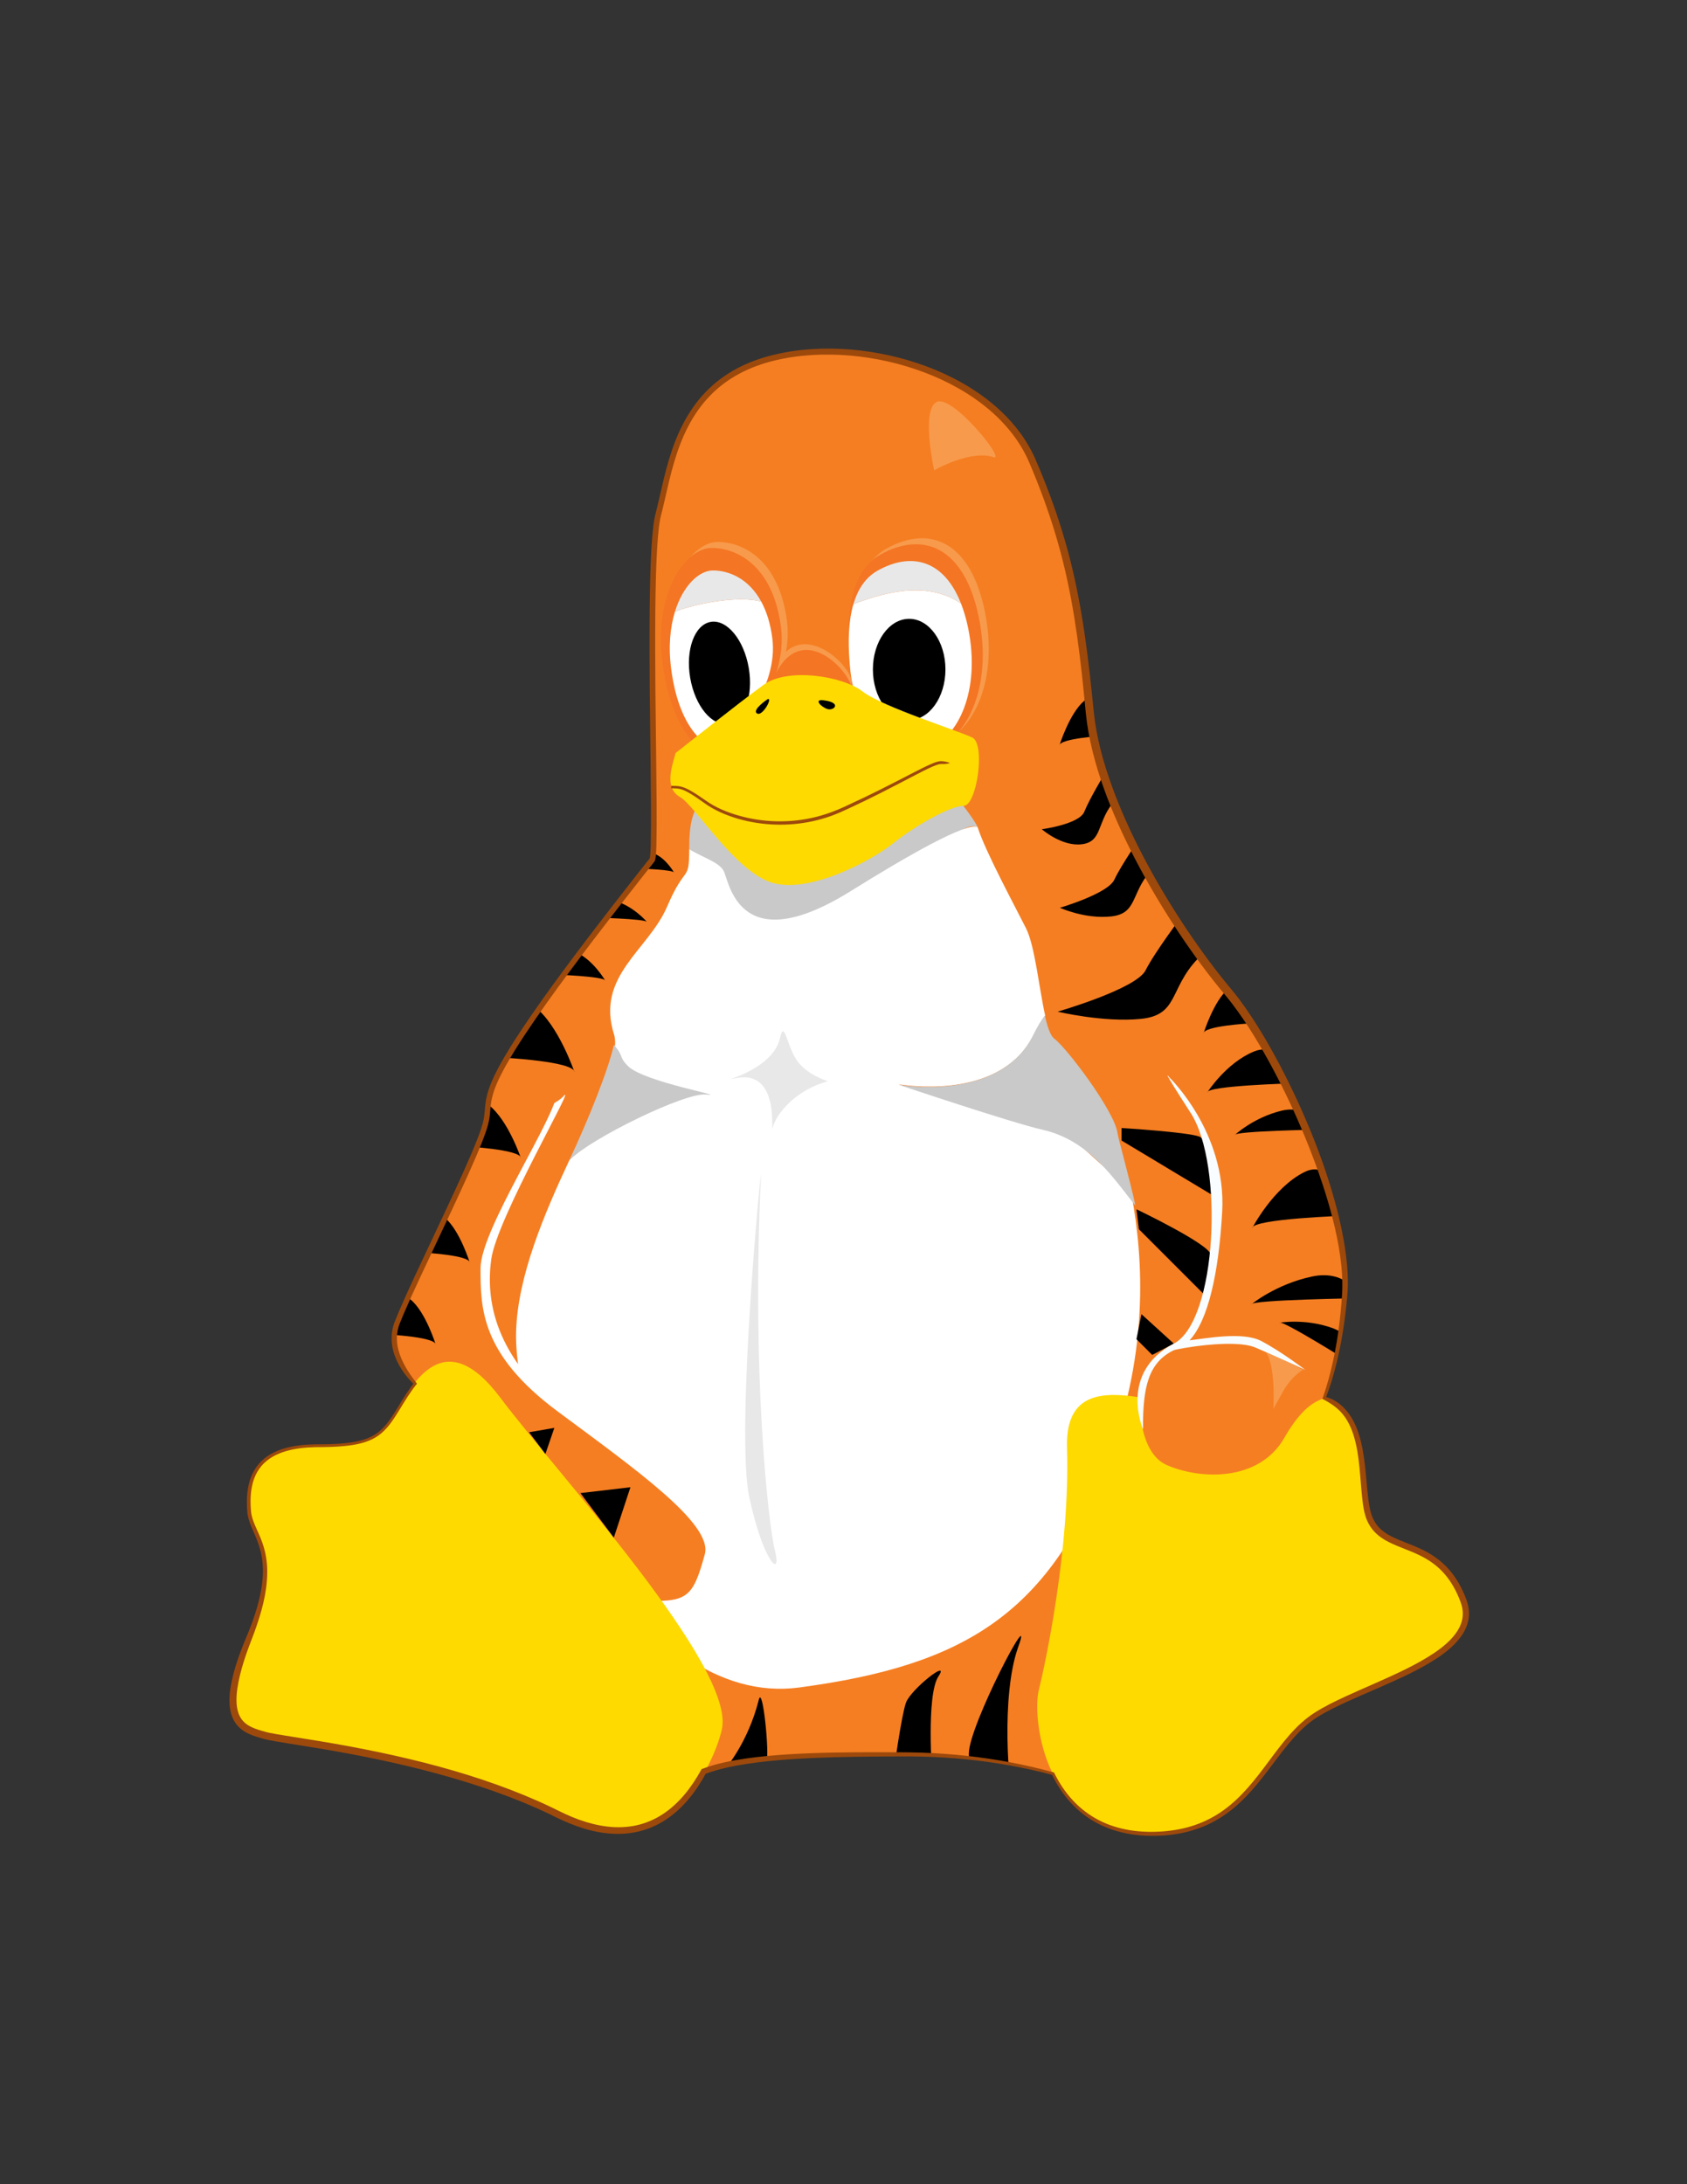 <?xml version="1.0" encoding="utf-8"?>
<!-- Generator: Adobe Illustrator 15.1.0, SVG Export Plug-In . SVG Version: 6.00 Build 0)  -->
<!DOCTYPE svg PUBLIC "-//W3C//DTD SVG 1.1//EN" "http://www.w3.org/Graphics/SVG/1.1/DTD/svg11.dtd">
<svg version="1.1" xmlns="http://www.w3.org/2000/svg" xmlns:xlink="http://www.w3.org/1999/xlink" x="0px" y="0px" width="612px"
	 height="792px" viewBox="0 0 612 792" enable-background="new 0 0 612 792" xml:space="preserve">
<rect x="0" y="0" width="612" height="792" fill="#333333" stroke="none"/>
<g id="Layer_1">
</g>
<g id="Layer_2">
</g>
<g id="Layer_3">
</g>
<g id="Layer_4">
	<g>
		<g>
			<defs>
				<path id="SVGID_1_" d="M530.644,580.128c-9.568-25.523-31.637-15.066-35.063-33.339c-2.391-12.744,0.195-34.354-15.438-40.081
					c3.81-10.353,6.381-23.205,7.444-37.577c2.282-30.836-23.984-87.938-42.257-109.637c-18.273-21.699-46.823-66.237-50.249-101.64
					c-3.428-35.403-7.064-58.912-20.769-90.888c-13.702-31.977-62.599-46.158-95.719-37.021
					c-33.121,9.136-35.712,42.561-40.281,59.691c-4.567,17.13,0.152,119.208-1.974,121.895
					c-69.664,87.936-57.104,83.367-60.528,95.929c-3.425,12.563-26.267,57.103-31.978,71.948
					c-3.275,8.516,1.715,16.652,6.569,22.046c-2.735,3.416-4.898,7.259-6.569,9.932c-5.708,9.137-9.135,12.564-28.55,12.564
					c-19.415,0-26.515,8.32-25.126,23.981c0.806,9.1,12.563,14.846,0,45.682c-12.562,30.837-2.285,33.119,5.711,35.403
					c7.992,2.285,63.532,7.259,106.21,28.55c29.321,14.629,46.125-1.394,54.228-16.277c16.256-6.326,47.922-5.42,71.397-5.42
					c17.354,0,35.713,2.015,54.076,6.991c5.737,11.804,16.833,22.299,37.202,21.815c33.498-0.798,39.083-28.713,55.832-41.477
					C490.703,611.092,538.664,601.516,530.644,580.128z"/>
			</defs>
			<clipPath id="SVGID_2_">
				<use xlink:href="#SVGID_1_"  overflow="visible"/>
			</clipPath>
			<path clip-path="url(#SVGID_2_)" fill="#F57E22" d="M236.338,311.53c2.126-2.687-7.995-106.212-3.428-123.342
				c4.569-17.13,12.562-49.107,45.683-58.243c33.121-9.137,82.017,5.045,95.719,37.021c13.704,31.976,17.341,55.484,20.769,90.888
				c3.426,35.403,31.976,79.941,50.249,101.64c18.272,21.699,44.539,78.801,42.257,109.637
				c-2.282,30.834-11.419,54.818-25.124,61.67c-13.706,6.852-18.273,62.812-20.559,77.658c-2.283,14.845-4.571,57.103-31.978,44.54
				c-27.407-12.564-55.961-17.131-82.225-17.131c-26.27,0-62.813-1.143-76.519,7.994c-13.704,9.137-44.537-3.428-63.953-29.694
				C167.815,587.9,157.538,507.96,157.538,507.96s-19.413-13.705-13.705-28.553c5.711-14.846,28.553-59.386,31.978-71.948
				C179.234,394.897,166.674,399.466,236.338,311.53z"/>
			<path clip-path="url(#SVGID_2_)" fill="#F89A4B" d="M322.47,262.338c-9.557-10.425-11.294-15.644-12.163-28.676
				c-0.717-10.723-0.493-28.197,11.294-34.75c15.637-8.692,30.412-2.608,35.625,22.589c5.213,25.196-4.349,43.439-14.774,46.915
				C332.025,271.894,322.47,262.338,322.47,262.338z"/>
			<path clip-path="url(#SVGID_2_)" fill="#F47523" d="M320.295,264.513c-9.557-10.425-11.293-15.644-12.164-28.677
				c-0.715-10.722-0.492-28.196,11.296-34.749c15.637-8.693,30.412-2.607,35.624,22.589c5.213,25.196-4.349,43.439-14.773,46.915
				C329.851,274.067,320.295,264.513,320.295,264.513z"/>
			<g clip-path="url(#SVGID_2_)">
				<path fill="#FFFFFF" d="M309.601,219.015c-1.95,6.602-1.86,14.161-1.489,19.734c0.799,11.964,2.394,16.752,11.168,26.323
					c0,0,8.771,8.771,18.342,5.58c9.572-3.189,18.348-19.938,13.563-43.068c-0.678-3.272-1.545-6.153-2.553-8.735
					C335.028,209.495,317.528,216.213,309.601,219.015z"/>
				<path fill="#E8E8E8" d="M318.481,206.849c-4.693,2.609-7.386,7.109-8.881,12.166c7.928-2.802,25.428-9.521,39.031-0.165
					C342.527,203.185,330.805,200,318.481,206.849z"/>
			</g>
			<path clip-path="url(#SVGID_2_)" fill="#F89A4B" d="M308.908,247.744c1.148-6.328-24.133-30.312-30.411,3.588
				C272.218,285.231,307.313,256.516,308.908,247.744z"/>
			<path clip-path="url(#SVGID_2_)" fill="#F89A4B" d="M259.384,271.201c0,0-13.074-4.671-16.804-32.672
				c-3.461-25.977,8.399-42.011,17.735-42.011c9.336,0,22.403,6.531,25.205,28.94C287.999,245.259,271.518,267.468,259.384,271.201z
				"/>
			<path clip-path="url(#SVGID_2_)" fill="#F47523" d="M257.209,273.375c0,0-13.073-4.671-16.804-32.672
				c-3.46-25.976,8.399-42.011,17.736-42.011c9.335,0,22.402,6.531,25.204,28.939C285.824,247.433,269.344,269.642,257.209,273.375z
				"/>
			<ellipse clip-path="url(#SVGID_2_)" cx="329.823" cy="242.738" rx="13.161" ry="18.346"/>
			<path clip-path="url(#SVGID_2_)" fill="#F47523" d="M309.082,251.181c1.654-6.215-21.612-32.157-30.602,1.125
				C269.492,285.59,306.785,259.796,309.082,251.181z"/>
			<g clip-path="url(#SVGID_2_)">
				<path fill="#FFFFFF" d="M273.478,273.521c16.763,0.184,40.907,1.122,57.842,2.349
					C315.872,266.886,294.483,261.073,273.478,273.521z"/>
				<path fill="#C9C9C9" d="M262.133,321.843c4,4,9.458,38.884,46.243,10.507c19.68-15.18,36.88-28.596,36.783-28.376
					c0.082,0.226,5.505-5.815,9.478-4.096c-0.422-1.343-9.678-16.074-23.317-24.008c-16.935-1.227-41.079-2.165-57.842-2.349
					c-3.259,1.935-6.512,4.302-9.731,7.172c-10.403,9.279-13.706,12.564-13.706,26.267c0,0.332-0.002,0.639-0.002,0.945
					C255.205,311.152,256.878,316.587,262.133,321.843z"/>
				<path fill="#C2C1C1" d="M332.833,298.695C332.932,298.476,332.784,298.563,332.833,298.695L332.833,298.695z"/>
			</g>
			<g clip-path="url(#SVGID_2_)">
				<path fill="#FFFFFF" d="M325.971,393.16c6.676,1.113,37.828,4.451,48.95-17.799c1.531-3.063,2.932-5.385,4.242-7.098
					c-2.198-9.808-3.716-25.201-6.923-31.611c-3.968-7.933-14.815-27.912-17.604-36.774c-3.973-1.72-24.456,9.811-46.023,23.241
					c-39.436,24.556-43.794-1.656-45.896-6.909c-1.414-3.536-7.512-5.058-12.678-8.305c-0.056,12.377-1.303,5.153-7.989,20.755
					c-6.854,15.988-26.017,25.171-19.287,46.482c0.631,1.998,0.483,4.645-0.229,7.799c3.832,4.356,8.353,10.656,13.023,11.367
					c7.51,1.14,18.434,1.576,10.924,3.856c-7.371,2.242-31.726,14.426-39.888,22.428c-9.157,19.585-18.805,42.141-19.364,62.242
					c-1.143,41.114,43.395,137.044,102.782,129.05c59.388-7.993,91.363-26.268,113.062-85.653
					c14.915-40.822,10.944-76.246,6.633-97.003c-9.368-3.527-20.688-19.676-30.34-21.606
					C368.245,405.396,325.971,393.16,325.971,393.16z"/>
				<path fill="#C9C9C9" d="M227.847,386.595c-3.551-3.551-1.31-3.354-5.143-7.711c-2.043,9.066-9.005,26.518-16.109,41.709
					c8.162-8.002,41.864-24.5,49.53-23.715C265.049,397.793,233.631,392.379,227.847,386.595z"/>
				<path fill="#C9C9C9" d="M382.426,376.575c-1.364-1.017-2.435-4.182-3.385-8.348c-1.306,1.718-2.697,4.044-4.219,7.112
					c-11.043,22.289-42.205,19.062-48.886,17.974c0,0,41.151,13.833,52.218,16.323c17.589,3.954,26.681,18.986,33.74,27.498
					c-1.991-9.431-6.141-23.88-6.508-26.379C404.218,402.766,387.009,379.988,382.426,376.575z"/>
				<path fill="#E8E8E8" d="M289.754,385.394c-4.333-5.2-5.111-16.43-6.808-8.918c-2.732,12.103-23.877,16.059-15.938,14.462
					c16.723-3.363,12.238,22.25,13.352,17.799c1.112-4.45,7.788-13.352,20.026-16.688
					C300.386,392.049,293.739,390.182,289.754,385.394z"/>
			</g>
			<path clip-path="url(#SVGID_2_)" fill="#E8E8E8" d="M276.058,426.581c0.403-8.35-9.338,92.507-4.245,116.269
				c5.093,23.763,11.882,29.705,9.335,19.519C278.603,552.185,272.662,497.019,276.058,426.581z"/>
			<path clip-path="url(#SVGID_2_)" fill="#FEDA00" d="M447.614,510.242c-17.217,6.122-61.67-21.699-60.527,14.847
				c1.143,36.545-7.994,78.801-10.279,87.937c-2.284,9.137,1.184,52.623,42.173,51.649c33.498-0.798,39.083-28.713,55.832-41.477
				c15.891-12.106,63.852-21.683,55.831-43.07c-9.568-25.523-31.637-15.066-35.063-33.339
				C492.153,528.516,499.006,491.971,447.614,510.242z"/>
			<path clip-path="url(#SVGID_2_)" fill="#F57E22" d="M437.765,484.805c-15.154,0.657-19.035,6.852-22.078,11.418
				c-3.047,4.57-4.566,29.692,7.614,35.021c12.179,5.325,33.498,6.092,42.634-9.896c9.134-15.988,15.225-12.942,14.463-15.226
				C479.637,503.837,472.783,483.284,437.765,484.805z"/>
			<g clip-path="url(#SVGID_2_)">
				<path fill="#FFFFFF" d="M204.421,397.471c5.257-5.987-24.104,44.021-26.203,59.13c-1.978,14.223,0.598,35.905,28.515,56.643
					c27.915,20.738,53.561,33.91,51.126,52.523c-1.483,11.324-6.381,17.546-23.929,16.75c-17.547-0.797-78.166-74.977-77.368-90.927
					c0.798-15.953,27.118-69.394,27.917-78.168C185.277,404.649,200.21,402.268,204.421,397.471z"/>
				<path fill="#F57E22" d="M202.247,395.297c0,9.094-27.917,50.248-27.917,64.606c0,14.357,0,31.107,27.917,51.846
					c27.914,20.737,56.459,40.827,53.438,51.843c-4.438,16.173-6.381,17.547-23.929,16.75
					c-17.547-0.796-78.166-74.977-77.367-90.926c0.798-15.954,27.118-69.395,27.916-78.167
					C183.103,402.475,202.247,388.914,202.247,395.297z"/>
			</g>
			<path clip-path="url(#SVGID_2_)" fill="#FEDA00" d="M261.849,627.186c-3.189,13.562-19.939,50.251-59.771,30.38
				c-42.678-21.291-98.218-26.265-106.21-28.55c-7.997-2.284-18.273-4.566-5.711-35.403c12.563-30.836,0.806-36.582,0-45.682
				c-1.389-15.661,5.711-23.981,25.126-23.981c19.415,0,22.842-3.428,28.55-12.564c5.711-9.136,17.13-31.976,37.687-4.566
				C202.078,534.226,267.157,604.616,261.849,627.186z"/>
			<path clip-path="url(#SVGID_2_)" fill="#F89A4B" d="M338.891,170.535c8.773-4.783,16.751-6.38,21.536-4.783
				c4.786,1.594-15.156-23.133-20.739-19.942C334.104,149.001,338.891,170.535,338.891,170.535z"/>
			<path clip-path="url(#SVGID_2_)" fill="#F89A4B" d="M457.203,488.59l15.533,8.104c0,0-4.053,2.03-7.429,8.107
				c-3.376,6.076-3.376,6.076-3.376,6.076S463.282,490.616,457.203,488.59z"/>
			<g clip-path="url(#SVGID_2_)">
				<path fill="#FFFFFF" d="M244.852,221.805c-1.732,5.631-2.444,12.695-1.347,20.936c3.188,23.924,14.358,27.917,14.358,27.917
					c10.367-3.189,24.45-22.165,22.332-39.085c-0.695-5.559-2.144-9.941-4.025-13.408
					C267.738,215.739,251.638,219.06,244.852,221.805z"/>
				<path fill="#E8E8E8" d="M258.659,206.849c-5.015,0-10.877,5.421-13.807,14.956c6.786-2.745,22.886-6.066,31.318-3.641
					C271.573,209.69,264.32,206.849,258.659,206.849z"/>
			</g>
			
				<ellipse transform="matrix(0.986 -0.169 0.169 0.986 -37.443 47.551)" clip-path="url(#SVGID_2_)" cx="260.874" cy="243.935" rx="10.769" ry="18.745"/>
			<path clip-path="url(#SVGID_2_)" d="M446.313,237.155c0.393,2.642,2.154-9.708,0.413-10.137
				c-1.742-0.433-10.005-1.855-15.658-1.405c-5.649,0.45-8.701-2.15-8.987-0.991c-0.286,1.162,1.611,5.937,5.958,5.779
				C432.385,230.245,445.962,234.791,446.313,237.155z"/>
			<path clip-path="url(#SVGID_2_)" d="M457.661,235.324c-0.035,1.633-1.807-9.234-0.044-9.559
				c1.765-0.329,10.099-1.259,15.712-0.475c5.616,0.783,8.814-1.631,9.034-0.457c0.218,1.176-1.963,5.831-6.293,5.417"/>
			<path clip-path="url(#SVGID_2_)" d="M439.495,206.333c0.49-3.301,1.631,15.978-0.55,16.515
				c-2.176,0.542-11.449-1.516-18.518-2.079c-7.065-0.563-10.881,2.69-11.24,1.24c-0.358-1.452,2.016-7.425,7.45-7.228
				C422.076,214.975,439.056,209.289,439.495,206.333z"/>
			<path clip-path="url(#SVGID_2_)" d="M467.857,206.921c0.077-2.038-4.701,14.097-2.525,14.634
				c2.18,0.542,14.275-0.38,21.346-0.942c7.069-0.565,10.882,2.688,11.243,1.24c0.359-1.454-2.02-7.425-7.456-7.229
				C485.03,214.82,467.748,209.906,467.857,206.921z"/>
			<path clip-path="url(#SVGID_2_)" d="M437.604,183.636c-1.31-2.822,10.485,11.37,8.527,13.024
				c-1.948,1.658-12.661,5.354-20.276,8.944c-7.607,3.593-9.757,8.271-10.931,7.36c-1.165-0.916-2.005-6.865,3.718-9.808
				C424.369,200.208,438.779,186.158,437.604,183.636z"/>
			<path clip-path="url(#SVGID_2_)" d="M464.159,180.085c1.033-2.164-11.775,12.874-9.61,14.544
				c2.164,1.679,16.012,6.754,24.12,9.697c8.101,2.935,10.818,8.366,11.893,6.981c1.074-1.391,1.217-9.037-4.904-11.553
				C479.535,197.242,462.646,183.257,464.159,180.085z"/>
			<g clip-path="url(#SVGID_2_)">
				<path fill="#FEDA00" d="M245.1,273.05c-1.595,5.582-3.986,12.763,1.595,15.952c5.585,3.189,19.942,27.118,33.5,31.106
					c13.559,3.988,35.893-7.976,43.869-14.358c7.977-6.378,20.738-13.559,25.523-13.559c4.786,0,7.976-22.332,3.189-24.725
					c-4.787-2.393-32.701-11.166-39.879-16.75c-7.18-5.581-27.119-8.773-35.891-2.391C268.23,254.703,245.1,273.05,245.1,273.05z"/>
				<g>
					<path fill="#9D490C" d="M243.508,284.934c1.091,0.061,2.276-0.021,3.463,0.268c1.173,0.278,2.236,0.79,3.249,1.335
						c2.02,1.113,3.894,2.405,5.754,3.71c3.624,2.594,7.836,4.297,12.131,5.521c8.617,2.438,17.847,2.712,26.584,0.767
						c4.384-0.968,8.572-2.526,12.654-4.474c4.111-1.877,8.186-3.838,12.229-5.862c4.047-2.02,8.055-4.117,12.086-6.189
						c2.021-1.029,4.036-2.067,6.141-2.983c1.073-0.432,2.095-0.92,3.415-1.042c0.668,0.011,1.157,0.084,1.741,0.187
						c0.561,0.107,1.119,0.256,1.672,0.513c-1.132,0.373-2.341,0.374-3.368,0.342c-0.947,0.082-2.032,0.547-3.04,0.972
						c-2.044,0.901-4.053,1.946-6.062,2.981c-4.012,2.087-8.02,4.208-12.065,6.252c-4.044,2.048-8.122,4.035-12.239,5.938
						c-2.049,0.952-4.139,1.909-6.298,2.677c-2.154,0.778-4.362,1.404-6.597,1.903c-8.949,1.97-18.373,1.667-27.178-0.846
						c-4.378-1.296-8.68-3.085-12.411-5.812c-1.83-1.314-3.679-2.615-5.617-3.708c-0.97-0.537-1.966-1.022-2.999-1.277
						c-1.023-0.267-2.131-0.208-3.294-0.28L243.508,284.934z"/>
				</g>
				<path d="M298.538,253.904c-3.269-0.365-0.797,2.393,1.595,3.189C302.526,257.892,305.717,254.701,298.538,253.904z"/>
				<path d="M278.497,253.505c0,0-5.833,3.888-3.888,5.186C276.554,259.985,280.442,252.858,278.497,253.505z"/>
			</g>
			<path clip-path="url(#SVGID_2_)" d="M100.617,187.702c0.196-1.314,1.071,4.828,0.204,5.041c-0.866,0.214-4.975,0.924-7.786,0.698
				c-2.812-0.223-4.328,1.07-4.469,0.493c-0.145-0.577,0.8-2.951,2.962-2.873C93.689,191.137,100.441,188.876,100.617,187.702z"/>
			<path clip-path="url(#SVGID_2_)" d="M106.431,188.279c-0.051-0.811-0.722,4.623,0.161,4.75c0.883,0.131,5.043,0.433,7.816-0.066
				c2.777-0.497,4.415,0.643,4.5,0.055c0.084-0.588-1.087-2.86-3.232-2.571C113.533,190.738,106.501,189.464,106.431,188.279z"/>
			<path clip-path="url(#SVGID_2_)" d="M422.158,184.598c0,0,1.816,43.539-0.906,47.167
				C418.529,235.395,439.394,216.346,422.158,184.598z"/>
			<path clip-path="url(#SVGID_2_)" d="M421.853,254.706c0,0,22.679-9.976,24.492-15.419
				C448.157,233.842,446.345,261.96,421.853,254.706z"/>
			<path clip-path="url(#SVGID_2_)" d="M471.188,256.442c0,0,20.861-0.906,24.49,2.721c3.628,3.629,8.164,13.606,8.164,13.606
				l-11.79,1.816C492.053,274.585,493.867,267.326,471.188,256.442z"/>
			<path clip-path="url(#SVGID_2_)" d="M403.34,291.616c-5.443,7.257-3.629,13.607-10.886,14.514s-14.513-5.443-14.513-5.443
				s13.604-1.813,15.42-6.349c1.815-4.535,7.257-13.607,7.257-13.607L403.34,291.616z"/>
			<path clip-path="url(#SVGID_2_)" d="M417.33,315.875c-7.127,8.215-4.751,15.404-14.252,16.431
				c-9.501,1.026-18.573-3.152-18.573-3.152s17.383-5.064,19.762-10.199c2.376-5.134,9.501-15.403,9.501-15.403L417.33,315.875z"/>
			<path clip-path="url(#SVGID_2_)" d="M434.389,347.782c-10.26,10.833-6.837,20.313-20.516,21.668
				c-13.676,1.35-30.194-2.622-30.194-2.622s28.483-8.213,31.902-14.984c3.423-6.769,13.677-20.313,13.677-20.313L434.389,347.782z"
				/>
			<path clip-path="url(#SVGID_2_)" d="M384.297,270.411c0,0,3.631-11.788,9.072-16.326c5.441-4.537,7.255,12.699,7.255,12.699
				S384.297,267.688,384.297,270.411z"/>
			<path clip-path="url(#SVGID_2_)" d="M436.604,374.759c0,0,3.63-11.789,9.072-16.326c5.441-4.537,7.255,12.699,7.255,12.699
				S436.604,372.036,436.604,374.759z"/>
			<path clip-path="url(#SVGID_2_)" d="M437.949,396.151c0,0,6.82-10.764,17.039-14.906c10.221-4.146,13.627,11.595,13.627,11.595
				S437.949,393.666,437.949,396.151z"/>
			<path clip-path="url(#SVGID_2_)" d="M447.927,411.571c0,0,6.819-6.383,17.041-8.84c10.221-2.456,13.628,6.876,13.628,6.876
				S447.927,410.098,447.927,411.571z"/>
			<path clip-path="url(#SVGID_2_)" d="M453.939,472.981c0,0,8.818-7.301,22.033-10.11c13.215-2.811,17.619,7.865,17.619,7.865
				S453.939,471.296,453.939,472.981z"/>
			<path clip-path="url(#SVGID_2_)" d="M464.153,479.626c0,0,9.197-1.627,19.104,1.892c9.904,3.521,7.667,13.198,7.667,13.198
				S464.958,478.39,464.153,479.626z"/>
			<path clip-path="url(#SVGID_2_)" d="M454.269,445.327c0,0,7.591-14.696,18.972-20.35c11.376-5.658,15.169,15.827,15.169,15.827
				S454.269,441.934,454.269,445.327z"/>
			<path clip-path="url(#SVGID_2_)" d="M208.416,388.79c0,0-5.801-17.177-14.5-23.786c-8.695-6.614-11.593,18.504-11.593,18.504
				S208.416,384.827,208.416,388.79z"/>
			<path clip-path="url(#SVGID_2_)" d="M219.628,355.675c0,0-4.232-7.466-10.572-10.338c-6.342-2.869-8.455,8.043-8.455,8.043
				S219.628,353.95,219.628,355.675z"/>
			<path clip-path="url(#SVGID_2_)" d="M234.774,334.39c0,0-4.607-5.568-11.51-7.71c-6.902-2.143-9.202,5.999-9.202,5.999
				S234.774,333.104,234.774,334.39z"/>
			<path clip-path="url(#SVGID_2_)" d="M244.56,316.461c0,0-2.667-4.823-6.661-6.679c-3.994-1.857-5.326,5.195-5.326,5.195
				S244.56,315.347,244.56,316.461z"/>
			<path clip-path="url(#SVGID_2_)" d="M188.968,419.929c0,0-4.676-13.893-11.681-19.239c-7.01-5.346-9.344,14.965-9.344,14.965
				S188.968,416.721,188.968,419.929z"/>
			<path clip-path="url(#SVGID_2_)" d="M158.092,487.603c0,0-3.631-11.788-9.07-16.326c-5.445-4.536-7.258,12.699-7.258,12.699
				S158.092,484.881,158.092,487.603z"/>
			<path clip-path="url(#SVGID_2_)" d="M170.435,457.873c0,0-3.631-11.788-9.074-16.325c-5.441-4.538-7.254,12.699-7.254,12.699
				S170.435,455.151,170.435,457.873z"/>
			<path clip-path="url(#SVGID_2_)" d="M406.862,409.022c0,0,24.013,1.473,28.24,3.116c4.496,1.747,4.752,21.234,4.752,21.234
				l-32.992-19.813V409.022z"/>
			<path clip-path="url(#SVGID_2_)" d="M412.275,438.487c0,0,26.905,12.856,26.905,16.485c0,3.628-2.722,14.046-2.722,14.046
				l-23.277-23.272L412.275,438.487z"/>
			<polygon clip-path="url(#SVGID_2_)" points="414.092,476.521 425.832,487.202 417.989,491.298 412.276,485.593 			"/>
			<path clip-path="url(#SVGID_2_)" d="M367.655,653.429c-1.734-4.742-4.624-38.612,1.732-56.228
				c6.357-17.617-17.915,28.451-17.915,38.613c0,10.163,0,29.133,0,29.133L367.655,653.429z"/>
			<path clip-path="url(#SVGID_2_)" d="M338.19,643.965c0,0-2.244-29.281,2.244-36.088c4.488-6.808-10.094,4.769-11.778,9.533
				c-1.683,4.767-4.487,25.195-4.487,25.195L338.19,643.965z"/>
			<path clip-path="url(#SVGID_2_)" d="M275.272,616.336c1.42-5.682,3.923,19.632,2.802,22.437
				c-1.122,2.805-15.143,2.805-15.143,2.805S271.346,632.039,275.272,616.336z"/>
		</g>
		<g>
			<path fill="#9D490C" d="M529.826,580.807c-1.373-3.666-3.22-7.122-5.737-10.03c-2.5-2.923-5.679-5.175-9.19-6.86
				c-3.502-1.729-7.329-2.88-11.054-4.733c-1.851-0.936-3.676-2.112-5.175-3.697c-1.51-1.572-2.604-3.529-3.258-5.558
				c-0.671-2.048-0.921-4.1-1.173-6.104c-0.235-2.016-0.398-4.021-0.561-6.019c-0.322-3.99-0.632-7.957-1.315-11.838
				c-0.686-3.864-1.743-7.688-3.71-10.984c-0.981-1.642-2.204-3.122-3.653-4.342c-1.445-1.229-3.063-2.221-4.79-3.165l-0.005-0.002
				l-0.484-0.181l0.172-0.494c3.046-8.745,4.888-17.875,6.021-27.06c0.277-2.299,0.515-4.603,0.701-6.91
				c0.185-2.319,0.367-4.611,0.358-6.888c0.001-4.578-0.517-9.167-1.29-13.708c-1.576-9.089-4.168-18.005-7.223-26.737
				c-3.082-8.728-6.594-17.312-10.544-25.689c-3.948-8.375-8.285-16.577-13.139-24.436c-2.433-3.924-4.998-7.764-7.781-11.407
				c-1.382-1.832-2.868-3.532-4.373-5.374c-1.482-1.817-2.933-3.656-4.357-5.515c-5.689-7.438-10.979-15.163-15.921-23.106
				c-4.932-7.948-9.514-16.122-13.608-24.548c-4.086-8.427-7.717-17.106-10.477-26.103c-1.375-4.498-2.534-9.073-3.37-13.723
				c-0.417-2.325-0.752-4.668-0.985-7.026l-0.68-6.944c-1.848-18.481-4.297-36.923-9.407-54.725
				c-2.52-8.902-5.637-17.633-9.177-26.196c-0.899-2.152-1.749-4.269-2.811-6.262c-1.052-2.007-2.249-3.939-3.577-5.782
				c-2.654-3.688-5.805-7.025-9.276-9.992c-6.96-5.935-15.132-10.416-23.722-13.665c-8.607-3.239-17.68-5.271-26.851-6.073
				c-9.163-0.781-18.477-0.354-27.4,1.795c-4.456,1.075-8.782,2.633-12.799,4.783c-4.015,2.146-7.692,4.901-10.831,8.188
				c-3.146,3.283-5.743,7.077-7.831,11.14c-2.093,4.065-3.691,8.389-4.998,12.807c-1.312,4.42-2.322,8.939-3.36,13.482l-0.803,3.412
				c-0.261,1.13-0.615,2.305-0.827,3.35c-0.438,2.2-0.672,4.506-0.873,6.8c-0.731,9.217-0.851,18.531-0.954,27.822
				c-0.077,9.298-0.034,18.601,0.043,27.905l0.307,27.918c0.084,9.313,0.249,18.609,0.051,27.962
				c-0.034,1.172-0.075,2.343-0.166,3.538c-0.058,0.614-0.085,1.169-0.261,1.912c-0.026,0.099-0.056,0.206-0.119,0.353
				c-0.061,0.165-0.26,0.431-0.253,0.412l-0.271,0.342l-0.542,0.684l-4.324,5.476l-8.597,10.992
				c-5.704,7.348-11.355,14.736-16.898,22.201c-5.535,7.468-10.987,15.001-16.12,22.73c-2.557,3.868-5.042,7.785-7.278,11.816
				c-2.194,4.032-4.294,8.195-5.063,12.586c-0.393,2.175-0.354,4.535-0.833,6.948c-0.477,2.419-1.314,4.617-2.138,6.817
				c-1.689,4.379-3.569,8.646-5.475,12.902c-3.827,8.502-7.823,16.912-11.797,25.328c-3.958,8.419-7.998,16.815-11.653,25.33
				c-0.451,1.065-0.892,2.134-1.307,3.204c-0.41,1.043-0.698,2.074-0.871,3.161c-0.348,2.157-0.167,4.379,0.39,6.52
				c1.137,4.304,3.642,8.215,6.46,11.841l0.279,0.359l-0.261,0.288l-0.004,0.006c-2.252,2.808-4.125,5.909-6.021,9.019
				c-1.929,3.07-3.843,6.292-6.744,8.721c-2.899,2.448-6.618,3.587-10.224,4.165c-3.64,0.581-7.304,0.732-10.953,0.78
				c-3.647-0.02-7.239,0.116-10.765,0.834c-3.496,0.701-6.935,1.962-9.645,4.206c-2.732,2.219-4.473,5.446-5.202,8.895
				c-0.377,1.725-0.546,3.501-0.571,5.283c-0.013,0.892,0.011,1.785,0.063,2.679c0.06,0.885,0.111,1.815,0.276,2.619
				c0.328,1.69,1.036,3.329,1.771,4.98c0.742,1.651,1.507,3.335,2.127,5.086c1.264,3.5,1.861,7.261,1.807,10.975
				c-0.079,7.465-2.163,14.651-4.648,21.532c-1.304,3.451-2.627,6.763-3.711,10.209c-1.097,3.421-1.998,6.902-2.502,10.389
				c-0.471,3.447-0.529,7.087,0.919,9.93c0.72,1.405,1.824,2.537,3.225,3.364c1.396,0.837,3.035,1.391,4.746,1.89l1.303,0.373
				c0.435,0.128,0.798,0.213,1.242,0.311c0.855,0.185,1.741,0.345,2.627,0.501l5.365,0.88l10.785,1.738
				c7.19,1.199,14.368,2.518,21.509,4.021c14.279,3.008,28.446,6.71,42.225,11.636c6.887,2.462,13.675,5.227,20.282,8.398
				c1.663,0.79,3.279,1.641,4.889,2.371c1.625,0.744,3.275,1.425,4.951,2.025c3.349,1.203,6.806,2.08,10.308,2.482
				c3.498,0.399,7.046,0.287,10.458-0.472c3.413-0.751,6.669-2.158,9.598-4.092c5.889-3.882,10.372-9.684,13.808-15.936l0.19-0.346
				l0.353-0.132h0c5.13-1.932,10.45-2.938,15.759-3.721c5.317-0.761,10.655-1.223,15.993-1.549
				c10.679-0.64,21.36-0.731,32.028-0.721c5.333,0.031,10.661-0.021,16.017,0.163c5.345,0.187,10.684,0.563,15.999,1.145
				c10.632,1.159,21.176,3.135,31.483,5.975l0.22,0.061l0.1,0.203l0.001,0.003c1.766,3.587,3.992,6.949,6.701,9.868
				c2.705,2.92,5.899,5.378,9.429,7.197c7.079,3.687,15.282,4.694,23.212,4.098c3.976-0.29,7.917-1.014,11.67-2.304
				c3.754-1.281,7.297-3.14,10.506-5.47c6.469-4.664,11.416-11.093,16.218-17.554c2.418-3.235,4.833-6.508,7.536-9.586
				c2.697-3.068,5.718-5.963,9.243-8.179c3.484-2.211,7.155-3.992,10.834-5.706c3.685-1.705,7.399-3.31,11.093-4.94
				c7.36-3.278,14.768-6.556,21.382-10.968c3.259-2.221,6.371-4.773,8.418-7.975c1.009-1.594,1.702-3.351,1.886-5.17
				c0.199-1.817-0.109-3.674-0.777-5.429L529.826,580.807z M531.952,580.002c0.758,2.019,1.131,4.26,0.876,6.469
				c-0.235,2.212-1.091,4.306-2.25,6.112c-2.36,3.627-5.69,6.27-9.085,8.568c-6.885,4.534-14.368,7.779-21.771,11.033
				c-3.709,1.615-7.425,3.196-11.086,4.867c-3.652,1.677-7.281,3.42-10.638,5.524c-3.344,2.077-6.243,4.816-8.892,7.794
				c-2.649,2.984-5.059,6.209-7.495,9.435c-4.841,6.438-9.931,13.009-16.672,17.819c-3.343,2.4-7.048,4.319-10.953,5.628
				c-3.904,1.316-7.983,2.048-12.068,2.313c-4.082,0.255-8.203,0.123-12.251-0.577c-4.043-0.695-8.008-1.972-11.643-3.904
				c-3.638-1.922-6.92-4.502-9.677-7.539c-2.763-3.037-5.009-6.511-6.774-10.19l-0.001-0.003l0.318,0.264
				c-10.277-2.735-20.778-4.607-31.354-5.667c-5.289-0.532-10.597-0.859-15.909-0.998c-5.304-0.137-10.641-0.039-15.969-0.024
				c-10.655,0.08-21.309,0.265-31.915,0.991c-5.3,0.37-10.59,0.874-15.823,1.669c-5.218,0.812-10.436,1.86-15.283,3.735h0
				l0.543-0.478c-3.497,6.469-8.112,12.599-14.401,16.821c-3.125,2.1-6.646,3.655-10.336,4.496
				c-3.69,0.851-7.514,0.996-11.243,0.598c-7.479-0.772-14.538-3.733-20.971-7.025c-6.523-3.106-13.239-5.817-20.062-8.23
				c-13.657-4.811-27.709-8.5-41.9-11.496c-7.098-1.496-14.236-2.812-21.399-4.008l-10.764-1.74L99.7,631.37
				c-0.905-0.159-1.81-0.323-2.732-0.522c-0.445-0.096-0.967-0.222-1.404-0.352l-1.321-0.379c-1.772-0.521-3.622-1.123-5.356-2.158
				c-1.732-1.017-3.291-2.57-4.203-4.429c-0.931-1.851-1.302-3.854-1.407-5.781c-0.101-1.938,0.057-3.836,0.332-5.693
				c1.181-7.41,4.022-14.289,6.802-20.963c1.333-3.35,2.507-6.762,3.392-10.242c0.876-3.478,1.5-7.025,1.569-10.587
				c0.081-3.561-0.45-7.104-1.627-10.464c-0.58-1.685-1.306-3.324-2.041-4.997c-0.723-1.672-1.467-3.405-1.82-5.3
				c-0.185-0.983-0.218-1.877-0.275-2.806c-0.046-0.923-0.062-1.849-0.041-2.776c0.043-1.854,0.234-3.716,0.651-5.542
				c0.418-1.823,1.072-3.615,2.03-5.248c0.949-1.636,2.208-3.096,3.673-4.285c2.95-2.394,6.581-3.665,10.19-4.358
				c3.623-0.7,7.344-0.813,10.965-0.792c3.622-0.039,7.25-0.183,10.802-0.741c3.531-0.56,7.043-1.642,9.76-3.927
				c2.725-2.266,4.639-5.402,6.547-8.47c1.879-3.104,3.766-6.257,6.062-9.14l0.004-0.006l0.019,0.647
				c-3.357-3.278-6.233-7.294-7.555-12.019c-0.655-2.349-0.84-4.867-0.455-7.313c0.188-1.213,0.533-2.435,0.975-3.558
				c0.426-1.099,0.872-2.182,1.327-3.26c3.684-8.595,7.713-16.981,11.668-25.41c3.969-8.418,7.957-16.826,11.765-25.302
				c1.895-4.239,3.765-8.495,5.423-12.803c0.808-2.15,1.621-4.33,2.039-6.486c0.438-2.159,0.399-4.496,0.821-6.908
				c0.406-2.399,1.196-4.694,2.127-6.875c0.935-2.185,2.013-4.283,3.146-6.341c2.277-4.11,4.781-8.061,7.353-11.958
				c5.162-7.783,10.624-15.339,16.167-22.829c5.55-7.485,11.205-14.887,16.91-22.247l8.598-11.009l4.325-5.483l0.541-0.685
				l0.271-0.342c0.099-0.131-0.013,0.017-0.021,0.045c-0.005,0.014,0.006-0.019,0.017-0.061c0.096-0.39,0.154-1.001,0.198-1.544
				c0.086-1.125,0.127-2.281,0.161-3.435c0.195-9.26,0.031-18.581-0.054-27.881l-0.308-27.924
				c-0.078-9.311-0.121-18.623-0.045-27.94c0.104-9.319,0.22-18.635,0.959-27.979c0.206-2.339,0.438-4.673,0.907-7.04
				c0.256-1.235,0.582-2.29,0.844-3.426l0.796-3.383c1.035-4.529,2.055-9.102,3.392-13.607c1.332-4.503,2.972-8.951,5.141-13.167
				c2.164-4.211,4.876-8.18,8.174-11.623c3.291-3.447,7.155-6.341,11.348-8.582c4.192-2.249,8.699-3.855,13.282-4.978
				c9.185-2.251,18.71-2.721,28.079-1.963c9.375,0.781,18.646,2.815,27.477,6.096c8.813,3.293,17.234,7.853,24.483,13.98
				c3.614,3.063,6.917,6.527,9.717,10.385c1.4,1.927,2.67,3.955,3.787,6.065c1.136,2.114,2.031,4.32,2.935,6.457
				c3.606,8.623,6.797,17.44,9.385,26.441c5.251,18.01,7.795,36.639,9.724,55.16l0.709,6.948c0.233,2.272,0.567,4.538,0.981,6.792
				c0.829,4.509,1.977,8.968,3.341,13.365c2.753,8.789,6.296,17.347,10.339,25.661c4.043,8.317,8.576,16.404,13.459,24.271
				c4.892,7.862,10.133,15.514,15.755,22.861c1.406,1.835,2.838,3.65,4.298,5.439c1.444,1.758,3.008,3.577,4.418,5.471
				c2.846,3.771,5.433,7.696,7.88,11.697c4.881,8.01,9.21,16.319,13.148,24.802c3.919,8.491,7.477,17.155,10.453,26.03
				c2.967,8.872,5.471,17.931,6.95,27.215c0.726,4.64,1.194,9.342,1.129,14.076c-0.021,2.379-0.272,4.728-0.502,7.042
				c-0.237,2.327-0.525,4.648-0.854,6.964c-1.34,9.25-3.375,18.445-6.722,27.199l-0.313-0.675l0.005,0.002
				c2.033,0.428,3.964,1.413,5.591,2.757c1.63,1.343,3.003,2.981,4.093,4.764c2.184,3.586,3.316,7.616,4.067,11.602
				c0.745,4.003,1.096,8.029,1.457,12.014c0.182,1.991,0.362,3.976,0.611,5.935c0.263,1.958,0.532,3.905,1.133,5.662
				c0.6,1.77,1.52,3.385,2.782,4.71c1.26,1.331,2.844,2.369,4.56,3.235c3.447,1.726,7.334,2.902,11.023,4.713
				c3.7,1.769,7.202,4.233,9.916,7.412c2.736,3.155,4.712,6.883,6.145,10.701L531.952,580.002z"/>
		</g>
		<path fill="#F9FDFF" d="M457.58,486.27c-6.753-3.555-20.393-0.884-26.024-0.268c6.753-7.292,10.594-24.487,11.825-46.658
			c1.594-28.713-19.144-48.655-19.144-48.655s-4.063-5.356,7.748,12.934c12.03,18.627,9.575,75.36-6.153,83.58
			c-20.18,10.544-11.166,31.107-11.166,31.107c-0.146-15.453,2.019-24.301,11.166-28.717c0.957-0.463,21.582-4.283,29.532-0.994
			c5.873,2.432,18.112,8.093,18.112,8.093S464.902,490.121,457.58,486.27z"/>
		<polygon points="191.922,519.345 197.856,527.227 201.107,517.751 		"/>
		<polygon points="210.562,541.4 222.676,557.555 228.71,539.275 		"/>
	</g>
</g>
</svg>
